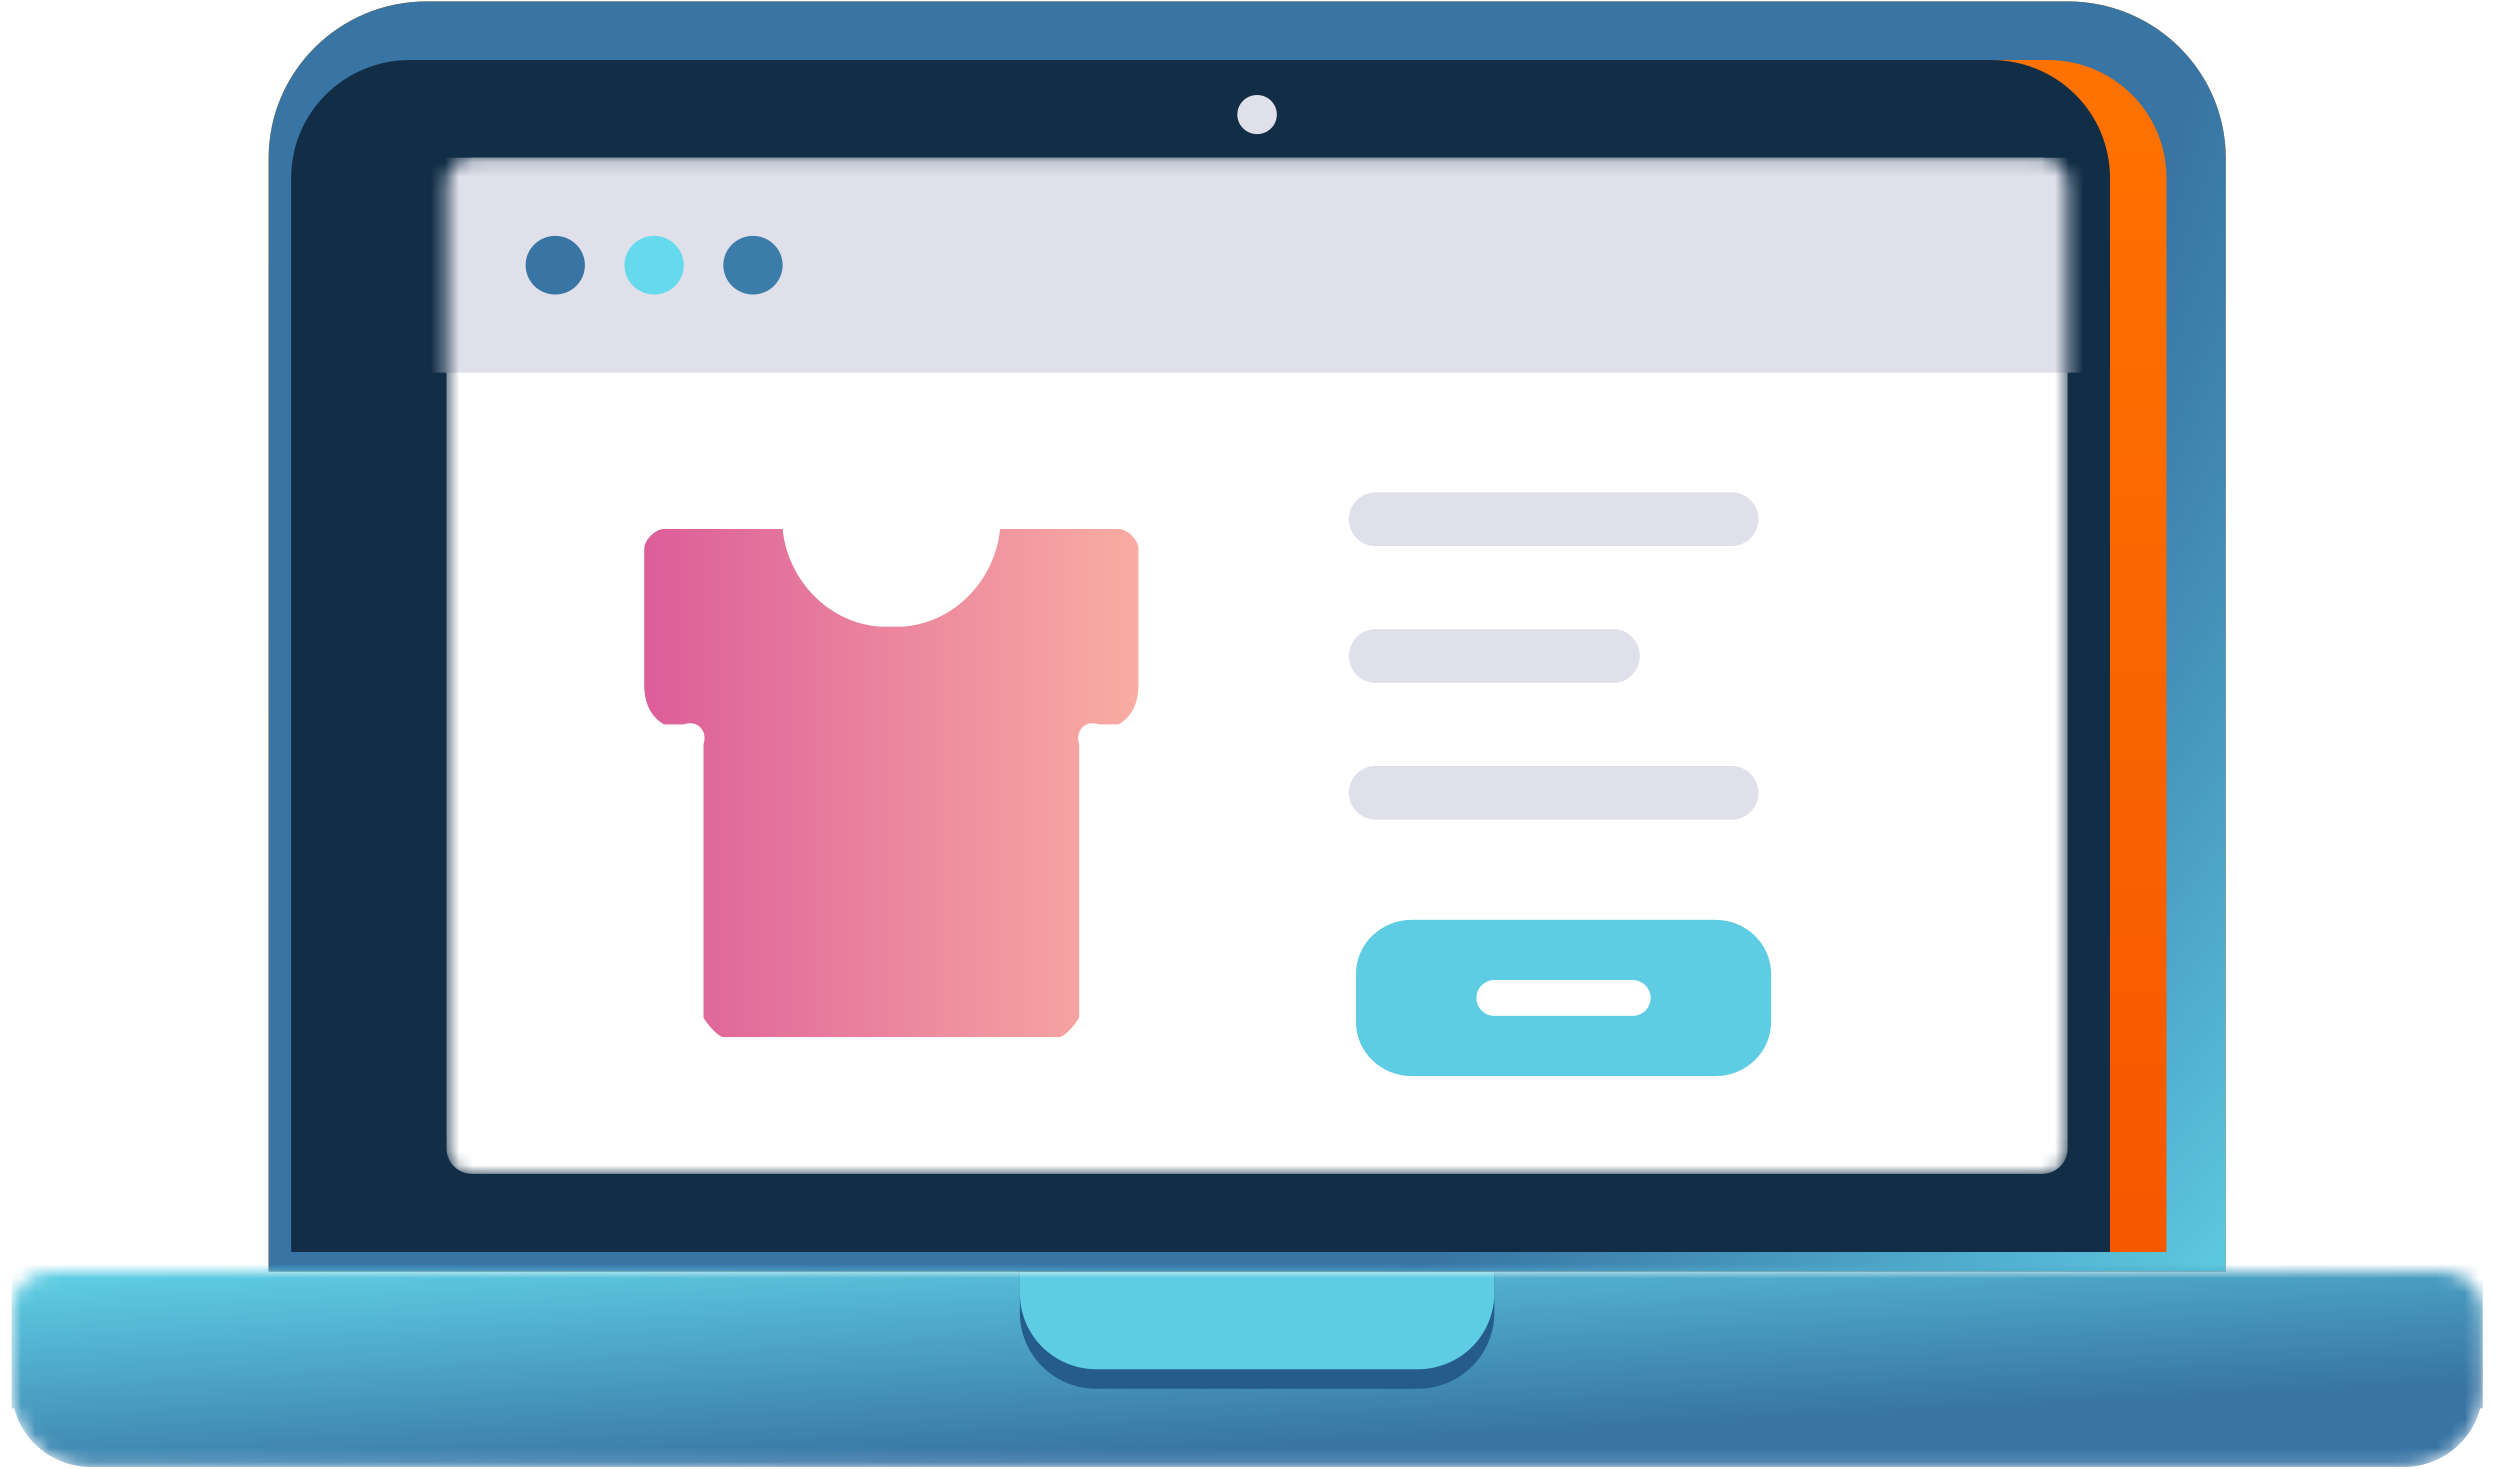 <svg width="177" height="104" viewBox="0 0 177 104" fill="none" xmlns="http://www.w3.org/2000/svg">
    <path d="M30.215 0.099H146.388C152.572 0.099 157.585 5.071 157.585 11.205V90.026H19.018V11.205C19.018 5.071 24.031 0.099 30.215 0.099Z" fill="url(#paint0_linear)"/>
    <path d="M30.215 0.099H146.388C152.572 0.099 157.585 5.071 157.585 11.205V90.026H19.018V11.205C19.018 5.071 24.031 0.099 30.215 0.099Z" fill="url(#paint1_radial)"/>
    <path d="M33.013 4.249H144.987C146.09 4.249 147.182 4.464 148.201 4.883C149.22 5.301 150.146 5.915 150.926 6.688C151.706 7.462 152.325 8.38 152.747 9.391C153.169 10.402 153.386 11.485 153.386 12.579V88.641H24.615V12.579C24.615 11.485 24.832 10.402 25.254 9.391C25.676 8.38 26.295 7.462 27.075 6.688C27.855 5.915 28.781 5.301 29.8 4.883C30.819 4.464 31.911 4.249 33.014 4.249H33.013Z" fill="url(#paint2_linear)"/>
    <g filter="url(#filter0_i)">
        <path d="M33.013 4.249H144.987C146.09 4.249 147.182 4.464 148.201 4.883C149.22 5.301 150.146 5.915 150.926 6.688C151.706 7.462 152.325 8.38 152.747 9.391C153.169 10.402 153.386 11.485 153.386 12.579V88.641H24.615V12.579C24.615 11.485 24.832 10.402 25.254 9.391C25.676 8.38 26.295 7.462 27.075 6.688C27.855 5.915 28.781 5.301 29.8 4.883C30.819 4.464 31.911 4.249 33.014 4.249H33.013Z" fill="#122E46"/>
    </g>
    <path d="M89.001 9.495C89.774 9.495 90.401 8.875 90.401 8.111C90.401 7.347 89.774 6.727 89.001 6.727C88.228 6.727 87.602 7.347 87.602 8.111C87.602 8.875 88.228 9.495 89.001 9.495Z" fill="#DFE0EA"/>
    <mask id="mask0" mask-type="alpha" maskUnits="userSpaceOnUse" x="31" y="11" width="116" height="73">
        <path d="M33.421 11.166H144.582C145.58 11.166 146.388 11.968 146.388 12.957V81.317C146.388 82.307 145.58 83.108 144.582 83.108H33.421C32.942 83.108 32.483 82.919 32.144 82.584C31.805 82.248 31.615 81.792 31.615 81.317V12.957C31.615 11.968 32.424 11.166 33.421 11.166Z" fill="white"/>
    </mask>
    <g mask="url(#mask0)">
        <path d="M33.421 11.166H144.582C145.58 11.166 146.388 11.968 146.388 12.957V81.317C146.388 82.307 145.58 83.108 144.582 83.108H33.421C32.942 83.108 32.483 82.919 32.144 82.584C31.805 82.248 31.615 81.792 31.615 81.317V12.957C31.615 11.968 32.424 11.166 33.421 11.166Z" fill="white"/>
        <path fill-rule="evenodd" clip-rule="evenodd" d="M26.017 11.166H150.588V26.384H26.016L26.017 11.166Z" fill="#DFE0EA"/>
        <path d="M39.312 20.852C40.472 20.852 41.412 19.922 41.412 18.776C41.412 17.63 40.472 16.7 39.312 16.7C38.153 16.7 37.213 17.63 37.213 18.776C37.213 19.922 38.153 20.852 39.312 20.852Z" fill="#3874A4"/>
        <path d="M46.312 20.852C47.472 20.852 48.412 19.922 48.412 18.776C48.412 17.63 47.472 16.7 46.312 16.7C45.153 16.7 44.213 17.63 44.213 18.776C44.213 19.922 45.153 20.852 46.312 20.852Z" fill="#64DAEC"/>
        <path d="M53.31 20.852C54.47 20.852 55.41 19.922 55.41 18.776C55.41 17.63 54.47 16.7 53.31 16.7C52.151 16.7 51.211 17.63 51.211 18.776C51.211 19.922 52.151 20.852 53.31 20.852Z" fill="#3C7CA9"/>
    </g>
    <mask id="mask1" mask-type="alpha" maskUnits="userSpaceOnUse" x="42" y="31" width="45" height="46">
        <path d="M42.812 31.918H86.202V76.189H42.812V31.918Z" fill="white"/>
    </mask>
    <g mask="url(#mask1)">
        <path fill-rule="evenodd" clip-rule="evenodd" d="M79.204 37.452H70.806C70.444 41.178 67.413 44.196 63.808 44.37H62.407C58.804 44.197 55.77 41.178 55.41 37.452H47.011C46.398 37.452 45.611 38.236 45.611 38.836V48.52C45.611 50.158 46.398 50.941 47.011 51.287H48.41C49.34 50.941 50.127 51.725 49.81 52.67V72.04C50.127 72.64 50.914 73.424 51.21 73.424H75.005C75.302 73.424 76.089 72.64 76.404 72.04V52.67C76.089 51.724 76.875 50.94 77.804 51.287H79.204C79.816 50.941 80.603 50.158 80.603 48.52V38.837C80.603 38.237 79.816 37.453 79.204 37.453" fill="url(#paint3_linear)"/>
    </g>
    <path d="M97.4 56.13H122.595M97.4 36.761H122.595H97.4ZM97.4 46.446H114.198H97.4Z" stroke="#DFE0EA" stroke-width="3.804" stroke-linecap="round" stroke-linejoin="round"/>
    <path fill-rule="evenodd" clip-rule="evenodd" d="M121.438 76.191H99.959C97.773 76.191 96.002 74.476 96.002 72.361V68.952C96.002 66.836 97.773 65.123 99.959 65.123H121.441C123.626 65.123 125.395 66.836 125.395 68.952V72.361C125.395 74.476 123.625 76.191 121.441 76.191" fill="#5ECDE3"/>
    <path d="M105.797 70.656H115.595" stroke="white" stroke-width="2.536" stroke-linecap="round" stroke-linejoin="round"/>
    <mask id="mask2" mask-type="alpha" maskUnits="userSpaceOnUse" x="0" y="90" width="176" height="14">
        <path d="M3.621 90.026H172.982C174.528 90.026 175.781 91.268 175.781 92.802V98.309C175.781 99.038 175.637 99.76 175.355 100.434C175.074 101.107 174.661 101.72 174.141 102.235C173.621 102.751 173.004 103.16 172.325 103.439C171.645 103.718 170.917 103.861 170.182 103.861H6.421C5.685 103.861 4.957 103.718 4.278 103.438C3.599 103.159 2.981 102.75 2.462 102.234C1.942 101.719 1.529 101.107 1.248 100.433C0.967 99.759 0.822 99.037 0.822 98.308V92.802C0.822 91.269 2.075 90.026 3.621 90.026Z" fill="white"/>
    </mask>
    <g mask="url(#mask2)">
        <path fill-rule="evenodd" clip-rule="evenodd" d="M175.781 81.725H0.822V92.802V98.308C0.822 98.308 0.822 98.309 0.822 98.31V99.711H1.004C1.068 99.956 1.15 100.198 1.248 100.433C1.529 101.107 1.942 101.719 2.462 102.235C2.981 102.75 3.599 103.159 4.278 103.438C4.957 103.718 5.685 103.861 6.421 103.861H170.182C170.917 103.861 171.645 103.718 172.325 103.439C173.004 103.16 173.621 102.751 174.141 102.235C174.661 101.72 175.074 101.108 175.355 100.434C175.454 100.198 175.535 99.957 175.6 99.711H175.781V98.309V92.802V81.725Z" fill="url(#paint4_linear)"/>
        <path fill-rule="evenodd" clip-rule="evenodd" d="M72.205 90.026H105.797V92.953C105.797 93.659 105.657 94.358 105.385 95.01C105.113 95.662 104.713 96.254 104.21 96.753C103.707 97.252 103.11 97.648 102.452 97.918C101.795 98.188 101.09 98.327 100.379 98.327H77.624C76.912 98.327 76.207 98.188 75.55 97.918C74.893 97.648 74.295 97.252 73.792 96.753C73.289 96.254 72.89 95.662 72.618 95.01C72.345 94.358 72.205 93.659 72.205 92.953V90.026Z" fill="#255C8C"/>
        <path fill-rule="evenodd" clip-rule="evenodd" d="M72.205 90.026H105.797V91.57C105.797 92.995 105.226 94.362 104.21 95.37C103.194 96.377 101.816 96.944 100.379 96.944H77.624C76.186 96.944 74.808 96.377 73.792 95.37C72.776 94.362 72.205 92.995 72.205 91.57V90.026Z" fill="#5ECDE3"/>
    </g>
    <defs>
        <filter id="filter0_i" x="20.615" y="4.249" width="132.771" height="84.392" filterUnits="userSpaceOnUse" color-interpolation-filters="sRGB">
            <feFlood flood-opacity="0" result="BackgroundImageFix"/>
            <feBlend mode="normal" in="SourceGraphic" in2="BackgroundImageFix" result="shape"/>
            <feColorMatrix in="SourceAlpha" type="matrix" values="0 0 0 0 0 0 0 0 0 0 0 0 0 0 0 0 0 0 127 0" result="hardAlpha"/>
            <feOffset dx="-4"/>
            <feGaussianBlur stdDeviation="6"/>
            <feComposite in2="hardAlpha" operator="arithmetic" k2="-1" k3="1"/>
            <feColorMatrix type="matrix" values="0 0 0 0 0.923 0 0 0 0 0.346 0 0 0 0 0 0 0 0 0.3 0"/>
            <feBlend mode="normal" in2="shape" result="effect1_innerShadow"/>
        </filter>
        <linearGradient id="paint0_linear" x1="85.493" y1="-5.597" x2="80.473" y2="77.385" gradientUnits="userSpaceOnUse">
            <stop stop-color="#FF9700"/>
            <stop offset="1" stop-color="#F65E00"/>
        </linearGradient>
        <radialGradient id="paint1_radial" cx="0" cy="0" r="1" gradientUnits="userSpaceOnUse" gradientTransform="translate(28.146 31.2) rotate(143.634) scale(226.17 140.936)">
            <stop offset="0.654" stop-color="#3874A4"/>
            <stop offset="1" stop-color="#64DAEC"/>
        </radialGradient>
        <linearGradient id="paint2_linear" x1="89.001" y1="-9.299" x2="89.001" y2="86.094" gradientUnits="userSpaceOnUse">
            <stop stop-color="#FF7700"/>
            <stop offset="1" stop-color="#F65800"/>
        </linearGradient>
        <linearGradient id="paint3_linear" x1="44.457" y1="55.438" x2="81.636" y2="55.438" gradientUnits="userSpaceOnUse">
            <stop stop-color="#DB5B99"/>
            <stop offset="1" stop-color="#FAAFA3"/>
        </linearGradient>
        <linearGradient id="paint4_linear" x1="102.651" y1="101.811" x2="101.657" y2="82.854" gradientUnits="userSpaceOnUse">
            <stop stop-color="#3874A4"/>
            <stop offset="1" stop-color="#64DAEC"/>
        </linearGradient>
    </defs>
</svg>
